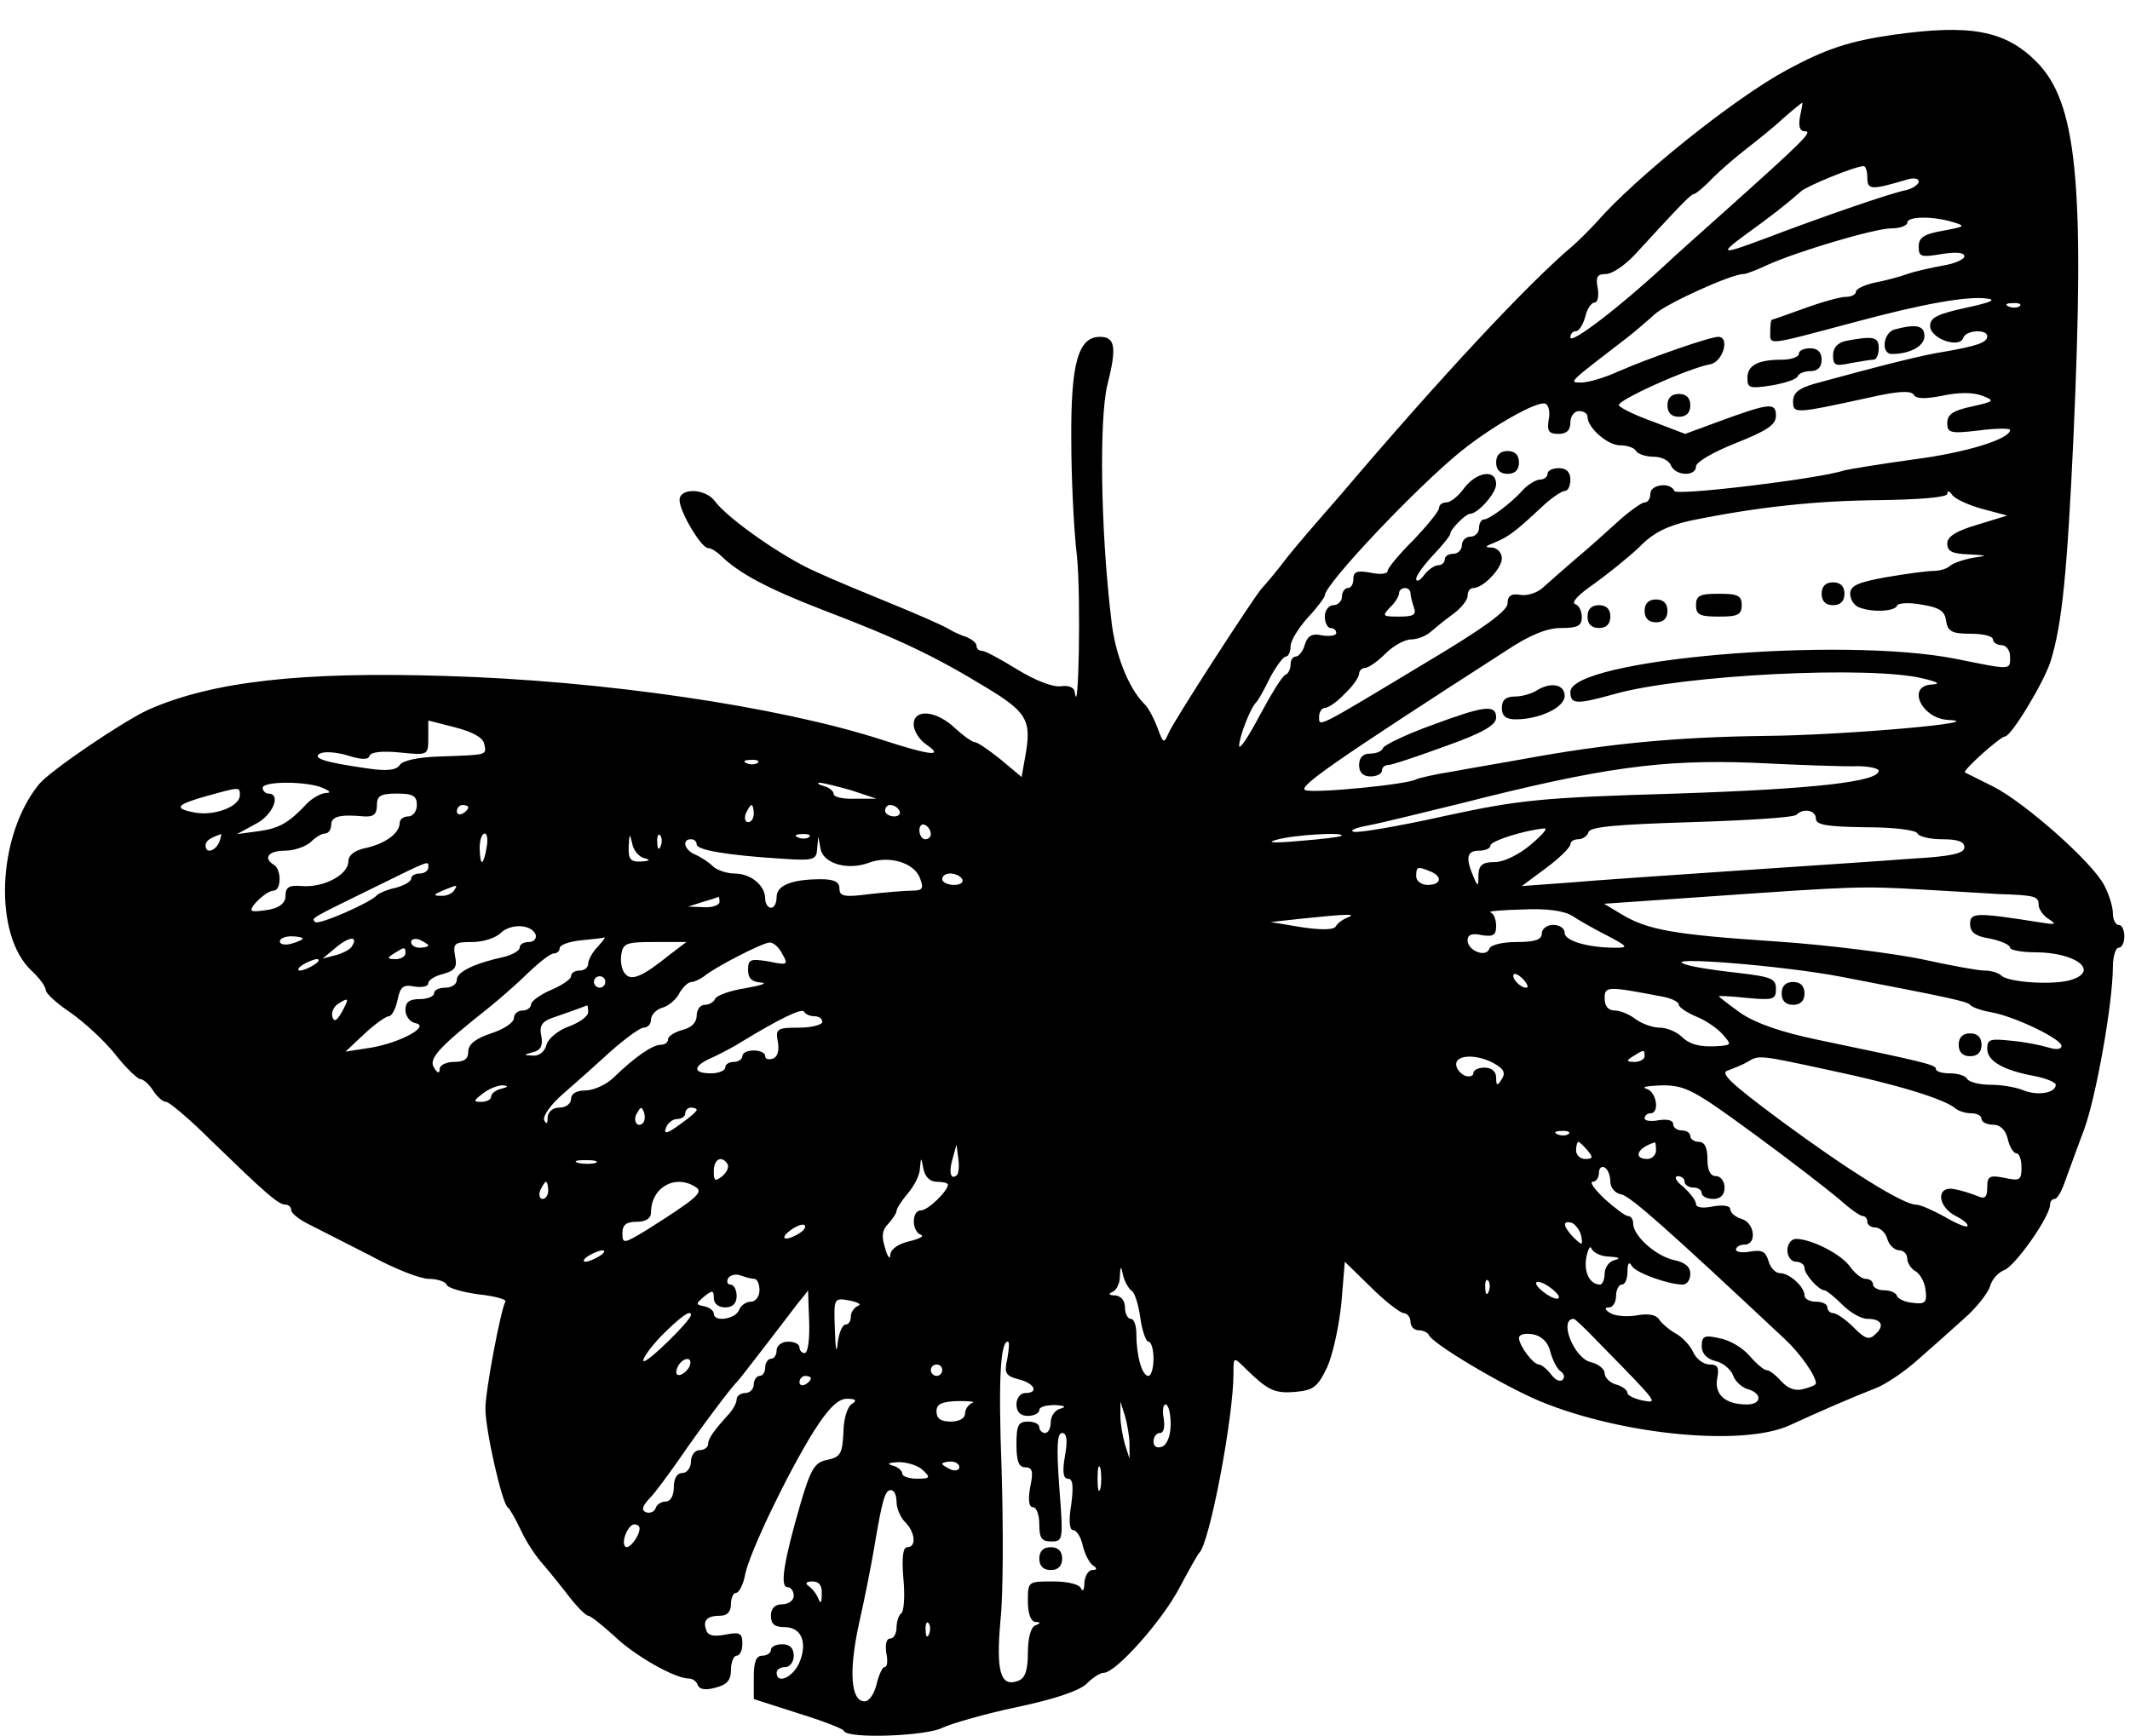 <?xml version="1.0" standalone="no"?>
<!DOCTYPE svg PUBLIC "-//W3C//DTD SVG 20010904//EN"
 "http://www.w3.org/TR/2001/REC-SVG-20010904/DTD/svg10.dtd">
<svg version="1.0" xmlns="http://www.w3.org/2000/svg"
 width="373pt" height="304pt" viewBox="0 0 373 304"
 preserveAspectRatio="xMidYMid meet">
<g transform="translate(0,304) scale(0.1,-0.1)"
fill="#000000" stroke="none">
<path d="M3315 2979 c-77 -11 -118 -25 -185 -61 -93 -50 -266 -189 -334 -267
-12 -13 -30 -31 -40 -40 -79 -66 -237 -236 -406 -435 -14 -16 -32 -37 -40 -46
-8 -9 -33 -38 -55 -65 -21 -28 -42 -52 -45 -55 -11 -11 -157 -236 -164 -255
-8 -18 -9 -17 -19 10 -6 16 -16 36 -24 43 -27 27 -51 88 -57 147 -19 159 -21
351 -7 410 17 67 14 85 -13 85 -38 0 -51 -47 -50 -180 0 -63 4 -155 10 -205 7
-70 3 -291 -4 -237 -1 8 -11 12 -24 10 -14 -2 -45 10 -76 29 -29 18 -57 33
-62 33 -6 0 -10 4 -10 9 0 5 -8 11 -17 15 -10 3 -25 10 -33 15 -8 5 -51 24
-95 42 -44 18 -105 43 -135 57 -58 25 -156 94 -178 124 -17 23 -62 24 -62 2 0
-20 38 -84 50 -84 5 0 15 -6 22 -13 32 -31 80 -57 178 -95 134 -51 198 -82
285 -135 75 -45 82 -59 70 -124 l-6 -34 -37 31 c-20 16 -40 30 -45 30 -4 0
-20 11 -35 25 -33 31 -72 34 -72 6 0 -11 10 -27 22 -35 32 -22 9 -20 -80 9
-181 58 -487 103 -762 111 -254 8 -409 -10 -520 -59 -44 -20 -174 -108 -192
-131 -73 -90 -80 -263 -13 -326 14 -13 25 -28 25 -34 0 -6 20 -24 44 -40 24
-17 59 -49 78 -73 18 -23 38 -42 43 -43 6 0 16 -9 23 -20 7 -11 17 -20 23 -20
5 0 41 -30 79 -68 93 -90 117 -112 130 -112 5 0 10 -4 10 -10 0 -5 15 -17 32
-25 18 -9 67 -34 108 -55 40 -22 86 -40 101 -40 15 0 29 -5 31 -10 2 -6 27
-13 55 -17 29 -3 51 -9 48 -13 -8 -13 -35 -156 -35 -187 0 -38 29 -166 39
-173 4 -3 14 -21 23 -40 9 -20 27 -47 39 -60 12 -14 33 -40 46 -57 14 -18 29
-33 33 -33 4 0 24 -16 45 -35 36 -35 107 -75 131 -75 7 0 14 -5 16 -12 3 -7
14 -9 31 -4 20 5 27 13 27 31 0 14 5 25 10 25 6 0 10 10 10 21 0 18 -4 21 -29
16 -20 -4 -31 -2 -34 7 -7 18 1 26 25 26 11 0 18 7 18 20 0 11 4 20 9 20 5 0
13 15 16 33 9 41 74 176 120 250 26 41 43 57 58 57 16 0 18 -3 9 -9 -8 -4 -15
-27 -15 -50 -2 -37 -5 -43 -28 -48 -22 -4 -29 -15 -47 -76 -29 -100 -37 -147
-23 -147 6 0 11 -7 11 -15 0 -8 -9 -15 -20 -15 -13 0 -20 -7 -20 -20 0 -15 7
-20 24 -20 30 0 41 -28 25 -64 -12 -25 -39 -36 -39 -16 0 6 7 10 15 10 8 0 15
9 15 20 0 13 -7 20 -20 20 -11 0 -20 -4 -20 -10 0 -5 -7 -10 -15 -10 -11 0
-15 -11 -15 -38 l0 -38 78 -25 c42 -13 79 -27 80 -31 6 -14 145 -9 173 6 15 7
73 24 130 36 67 14 110 29 122 41 10 10 23 19 30 19 21 0 103 92 133 150 16
30 31 57 34 60 18 16 60 237 60 314 0 29 0 30 20 10 40 -39 51 -45 88 -42 32
3 39 8 56 43 10 22 21 73 25 113 l6 72 45 -44 c25 -25 51 -45 58 -46 6 0 12
-7 12 -15 0 -8 6 -15 14 -15 8 0 16 -4 18 -8 5 -15 130 -89 194 -116 145 -60
358 -80 439 -42 52 24 112 50 151 65 17 7 50 29 72 49 23 20 60 53 81 72 22
19 42 45 46 57 3 12 14 24 24 28 19 6 81 94 81 115 0 6 4 10 8 10 5 0 13 15
19 33 6 17 21 57 32 87 21 55 51 223 51 287 0 18 5 33 10 33 6 0 10 9 10 20 0
11 -4 20 -10 20 -5 0 -10 9 -10 20 0 12 -7 34 -15 49 -20 40 -139 145 -194
173 -26 13 -48 24 -50 25 -5 3 62 63 70 63 11 0 69 96 80 132 20 64 29 155 40
393 20 445 6 586 -65 657 -55 55 -116 66 -251 47z m-163 -144 c-3 -17 0 -25 9
-25 14 0 -2 -16 -145 -144 -37 -33 -83 -74 -101 -91 -80 -74 -165 -139 -165
-126 0 6 4 11 10 11 5 0 12 11 16 25 3 14 11 25 16 25 6 0 8 11 6 25 -4 20 -1
25 14 25 11 0 33 15 50 33 79 86 99 107 104 107 3 0 18 12 33 28 15 15 42 38
60 52 18 14 47 37 64 53 17 15 32 27 33 27 1 0 -1 -11 -4 -25z m118 -106 c0
-22 7 -22 68 -4 12 4 22 3 22 -3 0 -5 -10 -12 -22 -15 -27 -5 -156 -50 -245
-84 -80 -30 -84 -29 -35 7 39 28 69 51 96 75 10 9 92 43 109 44 4 1 7 -9 7
-20z m150 -78 c23 -7 21 -8 -17 -15 -34 -6 -43 -12 -43 -28 0 -18 4 -19 40
-13 25 4 40 3 40 -4 0 -5 -17 -13 -37 -16 -21 -4 -49 -10 -63 -15 -14 -5 -40
-12 -57 -15 -18 -4 -33 -11 -33 -16 0 -5 -8 -9 -18 -9 -9 0 -42 -9 -72 -20
-30 -11 -56 -20 -57 -20 -2 0 -3 -10 -3 -21 0 -24 -9 -25 145 16 122 33 201
47 235 42 17 -2 5 -7 -37 -16 -50 -11 -63 -17 -63 -32 0 -22 51 -40 58 -21 4
14 42 16 42 3 0 -11 -18 -17 -75 -27 -35 -5 -110 -24 -227 -56 -28 -8 -38 -16
-38 -31 0 -22 2 -22 135 7 48 11 71 12 76 5 4 -8 21 -8 51 -2 28 6 53 6 69 0
23 -9 22 -10 -18 -19 -33 -7 -43 -14 -43 -29 0 -17 5 -19 55 -13 30 4 55 4 55
1 0 -16 -77 -40 -171 -52 -58 -8 -112 -17 -120 -19 -39 -14 -294 -45 -297 -36
-6 16 -42 12 -42 -5 0 -8 -4 -15 -10 -15 -5 0 -26 -15 -45 -32 -20 -18 -54
-49 -77 -68 -22 -19 -48 -42 -57 -50 -9 -8 -26 -14 -38 -12 -17 3 -23 -2 -23
-15 0 -13 -43 -44 -142 -103 -196 -118 -188 -114 -188 -95 0 8 5 15 10 15 6 0
22 11 35 25 14 13 25 29 25 35 0 5 5 10 10 10 6 0 22 11 36 25 14 14 34 25 45
25 11 0 26 6 34 13 7 6 25 21 39 31 14 10 26 25 26 32 0 8 4 14 10 14 17 0 50
34 50 52 0 10 -8 18 -17 19 -14 0 -13 2 5 9 24 10 36 19 83 63 16 15 34 27 39
27 6 0 10 9 10 20 0 13 -7 20 -20 20 -11 0 -20 -4 -20 -10 0 -5 -6 -10 -13
-10 -7 0 -20 -8 -29 -17 -21 -24 -60 -53 -70 -53 -4 0 -8 -7 -8 -15 0 -8 -7
-15 -15 -15 -8 0 -15 -7 -15 -15 0 -8 -7 -15 -15 -15 -8 0 -15 -4 -15 -10 0
-5 -5 -10 -11 -10 -7 0 -18 -8 -25 -17 -7 -10 -14 -13 -14 -7 0 6 14 25 30 42
17 18 30 34 30 38 0 7 27 34 34 34 14 0 46 36 46 52 0 27 -34 22 -56 -7 -10
-14 -24 -25 -31 -25 -7 0 -13 -4 -13 -10 0 -5 -20 -30 -45 -56 -25 -25 -45
-49 -45 -54 0 -5 -13 -7 -30 -3 -23 4 -30 2 -30 -11 0 -9 -4 -16 -10 -16 -5 0
-10 -7 -10 -15 0 -8 -7 -15 -15 -15 -8 0 -15 -9 -15 -20 0 -11 5 -20 10 -20 6
0 10 -4 10 -9 0 -4 -11 -6 -24 -4 -18 4 -26 0 -31 -16 -3 -12 -11 -21 -16 -21
-5 0 -9 -6 -9 -14 0 -8 -4 -16 -9 -18 -5 -1 -25 -34 -45 -71 -20 -38 -36 -62
-36 -53 0 15 20 67 30 76 3 3 14 22 24 43 11 20 23 37 28 37 4 0 8 8 8 18 0
10 14 32 30 50 17 18 30 36 30 39 0 20 162 191 239 253 56 45 133 88 147 83 6
-2 9 -15 6 -28 -3 -20 0 -25 17 -25 14 0 21 6 21 20 0 11 7 20 15 20 8 0 15
-4 15 -10 0 -19 35 -50 57 -50 12 0 25 -4 28 -10 3 -5 17 -10 31 -10 14 0 27
-7 30 -15 8 -19 44 -20 44 -2 0 8 32 26 70 41 55 22 70 32 70 48 0 24 -12 22
-102 -11 l-57 -21 -55 21 c-31 11 -58 24 -61 29 -5 8 121 65 160 72 22 4 35
48 14 48 -15 0 -121 -37 -176 -61 -24 -11 -52 -19 -64 -19 -23 0 -23 -1 81 79
14 11 35 29 47 40 20 19 135 71 156 71 5 0 23 7 40 15 52 24 190 65 219 65 16
0 28 5 28 10 0 11 43 12 80 1z m117 -147 c-3 -3 -12 -4 -19 -1 -8 3 -5 6 6 6
11 1 17 -2 13 -5z m-67 -355 l45 -12 -52 -16 c-38 -11 -53 -21 -53 -33 0 -14
9 -18 38 -19 33 -2 34 -2 7 -6 -16 -3 -34 -9 -40 -14 -5 -5 -18 -9 -29 -9 -11
0 -48 -5 -83 -11 -50 -9 -63 -15 -63 -29 0 -10 7 -21 16 -24 23 -9 62 -7 66 3
2 5 21 6 43 2 31 -5 41 -11 43 -29 3 -18 10 -22 43 -22 21 0 39 -4 39 -10 0
-5 7 -10 15 -10 8 0 15 -9 15 -20 0 -24 4 -24 -95 -4 -202 40 -675 -1 -675
-58 0 -22 11 -22 76 -4 118 34 454 51 544 27 25 -6 28 -9 13 -10 -45 -2 -18
-60 29 -62 77 -4 -185 -27 -322 -28 -152 -2 -274 -13 -425 -41 -33 -6 -87 -15
-119 -21 -33 -5 -62 -12 -66 -14 -14 -9 -179 -25 -194 -19 -14 5 42 45 351
244 42 28 72 40 97 40 29 0 36 4 36 19 0 11 -5 21 -12 23 -7 3 8 18 33 35 25
18 61 47 80 65 24 25 49 37 89 46 117 24 220 35 332 36 71 1 118 5 118 11 0 6
4 5 8 -1 4 -7 27 -18 52 -25z m-1000 -148 c0 -5 3 -16 6 -25 5 -13 -1 -16 -26
-16 -29 0 -30 1 -16 16 9 8 16 20 16 25 0 5 5 9 10 9 6 0 10 -4 10 -9z m-1622
-264 c4 -20 7 -19 -77 -22 -38 -1 -66 -7 -71 -15 -6 -9 -22 -11 -56 -6 -77 11
-97 18 -84 26 7 4 28 3 48 -3 25 -8 37 -8 39 -1 2 7 23 9 53 6 50 -5 50 -5 50
26 l0 30 47 -12 c31 -8 49 -18 51 -29z m479 -33 c-3 -3 -12 -4 -19 -1 -8 3 -5
6 6 6 11 1 17 -2 13 -5z m1926 -6 c20 0 37 -4 37 -8 0 -19 -111 -32 -355 -40
-236 -7 -274 -11 -404 -39 -80 -18 -152 -30 -160 -28 -9 2 2 7 24 11 22 4 94
22 160 38 251 64 355 78 515 72 80 -4 162 -7 183 -6z m-2688 -38 c14 -6 15 -9
5 -9 -9 -1 -23 -9 -32 -18 -33 -35 -49 -44 -86 -49 l-37 -5 33 18 c30 15 45
53 22 53 -5 0 -10 5 -10 10 0 12 77 12 105 0z m925 -4 l45 -15 -37 0 c-21 -1
-38 3 -38 8 0 5 -8 12 -17 14 -10 3 -13 5 -8 6 6 0 30 -6 55 -13z m-1070 -9
c0 -20 -46 -37 -80 -30 -37 7 -31 14 23 29 58 16 57 16 57 1z m310 -17 c0 -11
-7 -20 -15 -20 -8 0 -15 -5 -15 -11 0 -18 -24 -36 -58 -44 -21 -4 -32 -13 -32
-24 0 -23 -43 -46 -81 -43 -23 2 -29 -2 -29 -17 0 -12 -9 -20 -27 -24 -16 -3
-30 -4 -32 -2 -5 6 26 35 38 35 14 0 14 37 1 45 -20 12 -10 25 19 25 16 0 36
7 45 15 8 8 19 15 25 15 6 0 11 7 11 15 0 15 15 19 58 15 16 -1 22 4 22 19 0
17 6 21 35 21 28 0 35 -4 35 -20z m90 -4 c0 -3 -4 -8 -10 -11 -5 -3 -10 -1
-10 4 0 6 5 11 10 11 6 0 10 -2 10 -4z m500 -11 c0 -8 -4 -15 -10 -15 -5 0 -7
7 -4 15 4 8 8 15 10 15 2 0 4 -7 4 -15z m255 5 c3 -5 -1 -10 -9 -10 -9 0 -16
5 -16 10 0 6 4 10 9 10 6 0 13 -4 16 -10z m1605 -14 c0 -11 20 -14 87 -15 51
0 89 -5 91 -11 2 -5 21 -10 43 -10 27 0 39 -4 39 -14 0 -11 -23 -16 -92 -20
-51 -4 -189 -13 -306 -21 -117 -8 -250 -17 -295 -21 l-82 -6 43 32 c23 17 42
36 42 41 0 5 6 9 14 9 8 0 16 6 18 13 4 9 52 13 181 17 96 3 179 8 183 13 12
12 34 8 34 -7z m-1550 -27 c0 -5 -4 -9 -10 -9 -5 0 -10 7 -10 16 0 8 5 12 10
9 6 -3 10 -10 10 -16z m1050 -19 c-20 -17 -47 -30 -62 -30 -22 0 -28 -5 -29
-22 0 -22 -1 -22 -9 -3 -14 33 -11 45 10 45 11 0 20 4 20 9 0 8 60 27 95 30 6
0 -6 -13 -25 -29z m-2296 5 c-7 -16 -24 -21 -24 -6 0 8 7 13 27 20 1 1 0 -6
-3 -14z m468 -10 c-2 -14 -6 -25 -8 -25 -2 0 -4 11 -4 25 0 14 4 25 9 25 4 0
6 -11 3 -25z m276 -18 c12 -3 10 -5 -5 -6 -19 -1 -23 4 -22 27 1 22 2 23 6 5
2 -12 12 -24 21 -26z m29 21 c-3 -8 -6 -5 -6 6 -1 11 2 17 5 13 3 -3 4 -12 1
-19z m260 16 c-3 -3 -12 -4 -19 -1 -8 3 -5 6 6 6 11 1 17 -2 13 -5z m932 2
c-2 -2 -35 -6 -74 -9 -44 -4 -59 -3 -40 2 30 9 122 14 114 7z m-1129 -15 c0
-10 54 -19 148 -25 58 -4 62 -2 63 18 l2 21 4 -22 c5 -26 48 -38 85 -24 35 13
79 0 89 -27 7 -18 5 -22 -14 -22 -12 0 -46 -3 -74 -6 -45 -6 -53 -4 -53 10 0
11 -9 16 -32 16 -52 0 -78 -11 -78 -31 0 -11 -4 -19 -10 -19 -5 0 -10 7 -10
16 0 23 -25 44 -54 44 -13 0 -31 6 -38 13 -7 7 -21 16 -30 20 -19 7 -25 27 -8
27 6 0 10 -4 10 -9z m-470 -41 c0 -5 -7 -10 -15 -10 -8 0 -15 -4 -15 -9 0 -5
-12 -12 -27 -16 -15 -3 -30 -10 -33 -13 -9 -12 -102 -53 -108 -47 -7 7 -10 5
98 58 108 53 100 50 100 37z m1754 -6 c23 -9 20 -24 -4 -24 -11 0 -20 7 -20
15 0 17 2 18 24 9z m-819 -14 c3 -5 -3 -10 -14 -10 -12 0 -21 5 -21 10 0 6 6
10 14 10 8 0 18 -4 21 -10z m-890 -20 c-3 -5 -14 -10 -23 -9 -14 0 -13 2 3 9
27 11 27 11 20 0z m2705 -6 c64 -2 70 -4 70 -19 0 -7 8 -19 18 -25 14 -9 12
-10 -13 -6 -114 18 -125 18 -125 -2 0 -15 9 -22 35 -26 19 -4 35 -11 35 -16 0
-4 20 -8 44 -8 70 0 113 -32 64 -48 -30 -10 -110 -5 -123 7 -5 5 -18 9 -30 9
-11 0 -60 9 -110 20 -49 10 -164 25 -255 31 -179 12 -225 20 -271 48 l-30 18
173 12 c271 19 277 19 383 13 55 -3 116 -7 135 -8z m-2240 -14 c0 -5 -12 -10
-27 -9 l-28 1 25 8 c14 4 26 8 28 9 1 1 2 -3 2 -9z m1493 -24 c12 -8 40 -24
62 -35 36 -19 37 -21 14 -21 -48 0 -89 12 -89 26 0 8 -9 14 -20 14 -11 0 -20
-7 -20 -15 0 -11 -12 -15 -44 -15 -25 0 -46 -5 -48 -12 -6 -16 -38 -3 -38 15
0 10 8 13 25 9 20 -3 25 0 25 16 0 11 -4 22 -10 24 -5 2 20 4 56 5 42 2 72 -2
87 -11z m-393 -3 c-8 -3 -18 -10 -21 -16 -4 -6 -27 -6 -60 -1 l-54 9 55 6 c77
8 98 9 80 2z m-1422 -30 c2 -7 -3 -13 -12 -13 -9 0 -16 -4 -16 -10 0 -5 -12
-12 -27 -16 -51 -11 -83 -26 -83 -40 0 -8 -9 -14 -20 -14 -11 0 -20 -4 -20
-10 0 -5 -11 -10 -25 -10 -18 0 -25 -5 -25 -19 0 -11 8 -21 17 -23 28 -5 -25
-34 -77 -43 l-45 -7 33 31 c18 17 38 31 43 31 5 0 12 13 15 28 5 24 10 28 30
24 13 -2 24 0 24 6 0 5 12 13 26 16 21 6 25 12 21 31 -4 23 -1 25 30 25 19 0
41 7 50 16 18 17 54 15 61 -3z m-408 -7 c0 -2 -9 -6 -20 -9 -11 -3 -20 -1 -20
4 0 5 9 9 20 9 11 0 20 -2 20 -4z m86 -14 c-3 -5 -16 -12 -28 -15 l-23 -6 24
20 c23 19 39 20 27 1z m134 2 c0 -2 -7 -4 -15 -4 -8 0 -15 4 -15 10 0 5 7 7
15 4 8 -4 15 -8 15 -10z m297 -2 c-10 -10 -17 -24 -17 -30 0 -7 -7 -12 -15
-12 -8 0 -15 -4 -15 -10 0 -5 -16 -16 -35 -24 -19 -8 -35 -20 -35 -25 0 -6 -7
-11 -15 -11 -8 0 -15 -6 -15 -13 0 -8 -18 -20 -40 -27 -27 -9 -40 -19 -40 -32
0 -13 -7 -18 -25 -18 -14 0 -25 -6 -25 -12 0 -9 -4 -8 -10 2 -10 16 9 36 96
105 21 17 53 45 71 63 18 17 37 32 43 32 5 0 10 4 10 9 0 6 17 12 38 14 20 2
39 4 41 5 2 1 -3 -6 -12 -16z m126 -14 c-47 -38 -67 -47 -78 -34 -6 6 -9 21
-7 34 3 20 9 22 58 22 l56 0 -29 -22z m197 1 c11 -19 9 -20 -24 -13 -32 5 -36
4 -36 -15 0 -15 7 -21 23 -22 12 -1 0 -5 -28 -10 -27 -4 -51 -13 -53 -19 -2
-5 -10 -10 -18 -10 -8 0 -14 -9 -14 -19 0 -12 -9 -21 -25 -25 -14 -4 -25 -11
-25 -16 0 -6 -6 -10 -13 -10 -14 0 -45 -21 -82 -57 -13 -13 -36 -23 -50 -23
-16 0 -25 -6 -25 -15 0 -8 -9 -15 -20 -15 -12 0 -20 -7 -21 -17 0 -12 -2 -13
-6 -5 -3 7 12 28 33 46 22 19 59 52 84 75 25 22 51 41 57 41 7 0 13 6 13 14 0
8 9 18 20 21 11 3 25 15 30 26 6 10 15 19 21 19 5 0 15 5 22 10 19 16 101 58
114 59 7 1 17 -8 23 -20z m-660 1 c0 -5 -8 -10 -17 -10 -15 0 -16 2 -3 10 19
12 20 12 20 0z m-160 -20 c-8 -5 -19 -10 -25 -10 -5 0 -3 5 5 10 8 5 20 10 25
10 6 0 3 -5 -5 -10z m2675 -21 c187 -36 220 -43 225 -49 3 -4 19 -10 37 -13
43 -8 123 -47 123 -59 0 -6 -9 -7 -22 -3 -13 4 -42 10 -65 12 -38 4 -43 3 -43
-14 0 -22 29 -38 84 -48 20 -4 36 -11 36 -15 0 -14 -30 -20 -56 -10 -14 6 -40
10 -59 10 -19 0 -37 5 -40 10 -3 6 -17 10 -31 10 -13 0 -24 3 -24 8 0 7 -21
12 -208 51 -62 13 -106 28 -133 46 -21 15 -39 29 -39 30 0 1 23 0 50 -3 45 -4
50 -3 50 16 0 18 -8 21 -67 28 -37 4 -78 10 -92 15 -46 15 170 -2 274 -22z
m-550 -18 c-6 -5 -25 10 -25 20 0 5 6 4 14 -3 8 -7 12 -15 11 -17z m-1615 9
c0 -5 -4 -10 -10 -10 -5 0 -10 5 -10 10 0 6 5 10 10 10 6 0 10 -4 10 -10z
m1853 -26 c15 -3 27 -9 27 -14 0 -4 13 -13 29 -20 16 -6 37 -20 47 -31 16 -18
16 -19 -2 -21 -36 -3 -55 2 -70 17 -9 8 -25 15 -38 15 -12 0 -31 7 -42 15 -10
8 -27 15 -36 15 -12 0 -18 8 -18 21 0 22 4 22 103 3z m-2314 -26 c-9 -16 -14
-19 -17 -9 -2 7 2 17 9 22 20 13 21 11 8 -13z m431 -1 c0 -7 -15 -18 -34 -25
-19 -7 -36 -21 -39 -32 -3 -12 -13 -20 -24 -19 -17 1 -17 1 0 6 14 3 18 12 15
28 -4 17 1 25 16 31 17 6 52 18 64 23 1 1 2 -5 2 -12z m396 -7 c8 0 14 -4 14
-10 0 -5 -19 -10 -41 -10 -38 0 -41 -2 -37 -24 3 -15 0 -27 -8 -30 -8 -3 -14
-1 -14 4 0 6 -9 10 -20 10 -11 0 -20 -4 -20 -10 0 -5 -7 -10 -15 -10 -8 0 -15
-4 -15 -10 0 -5 -11 -10 -25 -10 -33 0 -32 13 3 28 15 7 38 19 52 28 64 39
105 59 108 52 2 -4 10 -8 18 -8z m1454 -70 c0 -5 -8 -10 -17 -10 -15 0 -16 2
-3 10 19 12 20 12 20 0z m-263 -13 c16 -9 20 -16 13 -27 -8 -13 -10 -12 -10 3
0 10 -8 17 -20 17 -11 0 -20 -4 -20 -10 0 -5 -7 -7 -15 -4 -8 4 -15 12 -15 20
0 17 37 18 67 1z m589 -12 c114 -24 200 -50 219 -67 5 -4 17 -8 27 -8 10 0 18
-4 18 -10 0 -5 9 -10 20 -10 13 0 22 -9 26 -25 3 -14 10 -25 15 -25 5 0 9 -11
9 -25 0 -22 -3 -24 -30 -18 -26 5 -30 3 -30 -17 0 -17 -4 -21 -17 -15 -10 4
-28 10 -40 12 -33 7 -31 -30 2 -47 14 -7 23 -15 20 -18 -2 -2 -20 5 -40 17
-20 11 -42 21 -50 21 -22 0 -120 61 -239 149 -86 64 -105 82 -90 86 10 4 26
10 34 15 21 12 17 13 146 -15z m-2328 -32 c-10 -2 -18 -9 -18 -14 0 -5 -8 -9
-17 -9 -15 0 -14 2 3 15 10 8 26 14 34 14 11 -1 10 -3 -2 -6z m2192 -78 c63
-46 130 -98 149 -114 19 -17 38 -31 43 -31 4 0 8 -4 8 -10 0 -5 6 -10 14 -10
8 0 18 -9 21 -20 3 -11 13 -20 21 -20 8 0 14 -7 14 -15 0 -7 7 -18 15 -22 8
-5 16 -20 17 -33 3 -21 -1 -25 -22 -22 -14 1 -26 7 -28 12 -2 6 -12 10 -23 10
-10 0 -19 5 -19 10 0 6 -6 10 -13 10 -7 0 -19 10 -27 21 -15 22 -68 49 -95 49
-8 0 -15 -9 -15 -20 0 -11 7 -20 15 -20 8 0 15 -5 15 -11 0 -11 25 -39 35 -39
3 0 17 -11 31 -25 14 -14 33 -25 44 -25 25 0 31 -12 14 -27 -11 -11 -18 -8
-38 12 -14 14 -30 25 -36 25 -5 0 -10 5 -10 10 0 6 -9 10 -20 10 -11 0 -20 5
-20 11 0 15 -26 39 -43 39 -8 0 -17 10 -20 21 -5 17 -11 20 -31 17 -14 -3 -26
-1 -26 3 0 5 7 9 15 9 22 0 18 38 -5 45 -11 3 -20 11 -20 17 0 6 -12 8 -30 5
-18 -4 -30 -2 -30 4 0 6 -10 19 -22 30 -13 10 -17 18 -10 19 6 0 12 -4 12 -10
0 -5 7 -10 15 -10 8 0 15 -4 15 -10 0 -5 9 -10 20 -10 13 0 20 7 20 20 0 11
-7 20 -15 20 -10 0 -15 10 -15 30 0 20 -5 30 -15 30 -8 0 -15 5 -15 10 0 6 -7
10 -15 10 -8 0 -15 5 -15 11 0 7 -10 9 -25 7 -14 -3 -25 -1 -25 3 0 5 5 9 10
9 17 0 11 38 -7 43 -10 3 2 5 27 6 41 0 55 -7 160 -84z m-1944 18 c-10 -10
-19 5 -10 18 6 11 8 11 12 0 2 -7 1 -15 -2 -18z m94 23 c0 -3 -13 -14 -30 -26
-22 -16 -28 -17 -24 -6 3 9 12 16 20 16 8 0 14 5 14 10 0 6 5 10 10 10 6 0 10
-2 10 -4z m1527 -42 c-3 -3 -12 -4 -19 -1 -8 3 -5 6 6 6 11 1 17 -2 13 -5z
m33 -29 c10 -12 10 -15 -4 -15 -9 0 -16 7 -16 15 0 8 2 15 4 15 2 0 9 -7 16
-15z m120 0 c0 -8 -7 -15 -15 -15 -26 0 -18 20 13 29 1 1 2 -6 2 -14z m-1224
-43 c-11 -10 -15 4 -8 28 l7 25 3 -23 c2 -13 1 -26 -2 -30z m-633 21 c-7 -2
-21 -2 -30 0 -10 3 -4 5 12 5 17 0 24 -2 18 -5z m231 -2 c3 -5 -1 -14 -9 -21
-13 -10 -15 -9 -15 9 0 21 14 28 24 12z m367 -31 c10 0 19 -2 19 -5 0 -11 -35
-45 -47 -45 -17 0 -17 -37 0 -43 6 -2 -3 -7 -20 -11 -21 -5 -33 -14 -34 -24 0
-9 -5 -4 -9 12 -7 21 -5 32 6 43 7 8 14 18 14 22 0 4 9 18 20 31 11 13 21 32
21 44 2 20 2 20 6 -1 3 -15 12 -23 24 -23z m1179 0 c0 -10 8 -20 19 -22 16 -3
80 -60 286 -253 28 -26 55 -65 55 -78 0 -3 -10 -7 -22 -10 -14 -4 -27 1 -38
13 -10 11 -21 20 -26 20 -5 0 -18 11 -30 25 -12 14 -35 28 -53 31 -26 6 -31 4
-31 -14 0 -13 9 -22 24 -26 14 -3 27 -15 31 -25 3 -10 15 -21 25 -24 26 -7 26
-27 -1 -27 -37 0 -57 17 -52 45 4 20 1 25 -13 25 -11 0 -24 10 -29 22 -6 12
-19 26 -30 32 -11 6 -24 17 -29 24 -5 9 -19 12 -40 8 -17 -3 -38 -1 -46 4 -10
6 -11 10 -2 10 6 0 12 9 12 20 0 11 5 20 10 20 6 0 10 10 10 23 0 15 3 18 8 9
8 -12 64 -32 89 -32 7 0 13 8 13 19 0 12 -9 20 -29 24 -31 7 -71 42 -71 64 0
7 -4 13 -9 13 -5 0 -23 14 -41 30 -18 17 -27 30 -21 30 6 0 11 7 11 16 0 8 5
12 10 9 6 -3 10 -15 10 -25z m-1860 -15 c0 -8 -4 -15 -10 -15 -5 0 -7 7 -4 15
4 8 8 15 10 15 2 0 4 -7 4 -15z m258 6 c15 -9 2 -20 -85 -75 -41 -25 -43 -25
-43 -6 0 15 7 20 25 20 16 0 25 6 25 16 0 44 42 68 78 45z m182 -81 c-24 -15
-37 -11 -16 5 11 8 22 12 25 9 3 -3 -1 -9 -9 -14z m1369 -5 c3 -17 2 -17 -13
-3 -19 20 -21 31 -3 26 6 -3 14 -13 16 -23z m49 -36 c17 -1 21 -3 10 -6 -10
-2 -18 -13 -18 -24 0 -10 -4 -19 -8 -19 -18 0 -29 22 -24 48 3 15 7 21 9 15 3
-7 17 -14 31 -14z m-1768 1 c-8 -5 -19 -10 -25 -10 -5 0 -3 5 5 10 8 5 20 10
25 10 6 0 3 -5 -5 -10z m932 -61 c5 -3 12 -25 15 -48 3 -22 10 -41 14 -41 5 0
9 -13 9 -30 0 -16 -4 -30 -9 -30 -11 0 -21 35 -21 73 0 15 -4 27 -10 27 -5 0
-10 9 -10 20 0 12 -7 20 -17 21 -11 0 -13 3 -5 6 6 2 13 14 13 26 1 21 2 21 6
2 3 -11 10 -23 15 -26z m-661 21 c5 0 9 -9 9 -20 0 -11 -7 -20 -15 -20 -9 0
-18 -7 -21 -15 -7 -16 -44 -21 -44 -6 0 5 -7 11 -17 13 -15 3 -15 4 0 17 15
12 17 11 17 -3 0 -9 8 -16 20 -16 13 0 20 7 20 20 0 11 -5 20 -11 20 -5 0 -7
5 -4 11 4 6 14 8 22 5 8 -3 19 -6 24 -6z m1286 -22 c-3 -8 -6 -5 -6 6 -1 11 2
17 5 13 3 -3 4 -12 1 -19z m123 -10 c0 -5 -9 -3 -20 4 -11 7 -20 16 -20 20 0
5 9 3 20 -4 11 -7 20 -16 20 -20z m-1313 -43 c1 -30 -2 -55 -8 -55 -5 0 -9 5
-9 10 0 6 -9 10 -20 10 -11 0 -20 -7 -20 -15 0 -8 -4 -15 -10 -15 -5 0 -10 -7
-10 -15 0 -8 -4 -15 -10 -15 -5 0 -10 -7 -10 -15 0 -8 -7 -15 -15 -15 -8 0
-15 -5 -15 -11 0 -6 -6 -17 -12 -24 -30 -33 -38 -45 -38 -55 0 -5 -7 -10 -15
-10 -8 0 -15 -9 -15 -20 0 -11 -7 -20 -15 -20 -9 0 -15 -9 -15 -25 0 -15 -6
-25 -14 -25 -8 0 -16 -5 -18 -12 -2 -6 -10 -9 -16 -7 -9 3 -8 10 5 24 11 11
34 43 53 70 35 51 91 126 101 135 3 3 24 30 47 60 23 30 50 65 59 77 10 12 18
22 18 23 0 0 1 -25 2 -55z m86 28 c-7 -3 -13 -11 -13 -19 0 -8 -4 -14 -9 -14
-6 0 -12 -15 -14 -32 -2 -21 -4 -12 -5 23 -2 56 -2 56 26 51 15 -3 21 -7 15
-9z m-293 -16 c0 -10 -78 -86 -83 -81 -3 3 11 23 31 44 33 33 52 47 52 37z
m1587 -46 c110 -112 107 -109 79 -104 -14 3 -26 9 -26 13 0 5 -9 12 -20 15
-11 3 -20 12 -20 20 0 7 -11 16 -24 19 -30 7 -57 76 -30 76 2 0 20 -17 41 -39z
m-82 -19 c4 -15 12 -30 18 -34 6 -4 8 -11 3 -15 -4 -4 -13 0 -20 10 -7 9 -17
17 -21 17 -10 0 -34 32 -35 46 0 7 10 9 24 7 16 -3 27 -14 31 -31z m-951 -12
c-6 -25 -3 -30 20 -36 28 -7 36 -24 11 -24 -8 0 -15 -9 -15 -20 0 -13 7 -20
20 -20 11 0 20 5 20 10 0 6 12 9 28 9 16 -1 20 -3 10 -6 -10 -2 -18 -13 -18
-24 0 -10 -4 -19 -10 -19 -5 0 -10 5 -10 10 0 6 -9 10 -20 10 -17 0 -20 -7
-20 -40 0 -29 4 -40 15 -40 13 0 15 -7 9 -35 -4 -23 -2 -35 5 -35 6 0 11 -13
11 -30 0 -24 4 -30 21 -30 21 0 21 3 14 95 -5 70 -4 95 5 95 8 0 10 -12 5 -40
-5 -28 -3 -40 5 -40 9 0 10 -13 6 -45 -5 -29 -3 -45 3 -45 6 0 14 -12 17 -27
4 -16 12 -31 18 -35 8 -5 7 -8 -1 -8 -7 0 -13 -10 -14 -22 0 -13 -3 -17 -6
-10 -3 7 -23 12 -49 12 -44 0 -44 0 -44 -35 0 -21 5 -35 13 -36 10 0 10 -2 0
-6 -8 -3 -13 -23 -13 -48 0 -31 -5 -45 -17 -49 -31 -12 -39 16 -31 106 5 45 5
164 2 264 -6 160 -2 224 11 224 3 0 2 -13 -1 -30z m-556 -12 c-2 -6 -10 -14
-16 -16 -7 -2 -10 2 -6 12 7 18 28 22 22 4z m442 -8 c0 -5 -4 -10 -10 -10 -5
0 -10 5 -10 10 0 6 5 10 10 10 6 0 10 -4 10 -10z m-230 -14 c0 -3 -4 -8 -10
-11 -5 -3 -10 -1 -10 4 0 6 5 11 10 11 6 0 10 -2 10 -4z m283 -43 c-7 -3 -13
-11 -13 -19 0 -8 -10 -14 -25 -14 -17 0 -25 5 -25 18 0 13 9 17 38 18 20 0 31
-1 25 -3z m275 -73 l0 -25 -8 25 c-4 14 -8 36 -8 50 l0 25 8 -25 c4 -14 8 -36
8 -50z m72 36 c0 -21 -6 -36 -15 -40 -9 -3 -15 0 -15 9 0 8 5 15 11 15 7 0 9
10 7 25 -3 14 -1 25 3 25 5 0 9 -15 9 -34z m-434 -81 c14 -13 13 -15 -10 -15
-14 0 -26 4 -26 9 0 5 -8 12 -17 14 -11 3 -7 5 10 6 16 0 35 -6 43 -14z m64 5
c0 -5 -7 -7 -15 -4 -8 4 -15 8 -15 10 0 2 7 4 15 4 8 0 15 -4 15 -10z m247
-37 c-3 -10 -5 -2 -5 17 0 19 2 27 5 18 2 -10 2 -26 0 -35z m-357 -24 c0 -11
7 -27 15 -35 18 -18 20 -44 4 -44 -8 0 -10 -18 -7 -55 3 -31 1 -58 -4 -61 -4
-3 -8 -14 -8 -25 0 -10 -5 -19 -11 -19 -7 0 -9 -10 -7 -25 3 -14 2 -25 -3 -25
-4 0 -10 -14 -14 -30 -4 -17 -13 -30 -21 -30 -24 0 -28 52 -10 135 10 44 22
105 27 135 14 84 19 100 29 100 6 0 10 -9 10 -21z m-450 -46 c0 -14 -19 -38
-25 -32 -8 8 5 39 16 39 5 0 9 -3 9 -7z m319 -115 c0 -16 -2 -18 -6 -8 -3 8
-11 18 -17 22 -7 5 -4 8 7 8 11 0 17 -7 16 -22z m188 -70 c-3 -8 -6 -5 -6 6
-1 11 2 17 5 13 3 -3 4 -12 1 -19z"/>
<path d="M3318 2463 c-20 -5 -25 -43 -5 -43 32 0 57 14 57 31 0 19 -14 22 -52
12z"/>
<path d="M3233 2443 c-15 -3 -23 -12 -23 -25 0 -18 4 -20 31 -14 17 3 35 6 40
6 5 0 9 9 9 20 0 20 -9 22 -57 13z"/>
<path d="M3150 2420 c0 -5 -13 -10 -29 -10 -43 0 -61 -10 -61 -32 0 -18 4 -19
43 -13 23 4 44 11 45 16 2 5 12 9 23 9 12 0 19 7 19 20 0 13 -7 20 -20 20 -11
0 -20 -4 -20 -10z"/>
<path d="M2920 2330 c0 -13 7 -20 20 -20 13 0 20 7 20 20 0 13 -7 20 -20 20
-13 0 -20 -7 -20 -20z"/>
<path d="M2620 2230 c0 -13 7 -20 20 -20 13 0 20 7 20 20 0 13 -7 20 -20 20
-13 0 -20 -7 -20 -20z"/>
<path d="M3190 2000 c0 -13 7 -20 20 -20 13 0 20 7 20 20 0 13 -7 20 -20 20
-13 0 -20 -7 -20 -20z"/>
<path d="M2970 1980 c0 -17 7 -20 40 -20 33 0 40 3 40 20 0 17 -7 20 -40 20
-33 0 -40 -3 -40 -20z"/>
<path d="M2880 1970 c0 -13 7 -20 20 -20 13 0 20 7 20 20 0 13 -7 20 -20 20
-13 0 -20 -7 -20 -20z"/>
<path d="M2780 1960 c0 -13 7 -20 20 -20 13 0 20 7 20 20 0 13 -7 20 -20 20
-13 0 -20 -7 -20 -20z"/>
<path d="M2690 1830 c-8 -5 -25 -10 -37 -10 -16 0 -23 -6 -23 -20 0 -14 7 -20
24 -20 42 0 86 21 86 41 0 21 -25 25 -50 9z"/>
<path d="M2505 1769 c-44 -16 -81 -34 -83 -39 -2 -6 -12 -10 -23 -10 -12 0
-19 -7 -19 -20 0 -13 7 -20 20 -20 11 0 20 5 20 10 0 6 5 10 11 10 6 0 51 15
100 33 65 23 89 37 89 50 0 24 -21 21 -115 -14z"/>
<path d="M3120 1300 c0 -13 7 -20 20 -20 13 0 20 7 20 20 0 13 -7 20 -20 20
-13 0 -20 -7 -20 -20z"/>
<path d="M3430 1210 c0 -13 7 -20 20 -20 13 0 20 7 20 20 0 13 -7 20 -20 20
-13 0 -20 -7 -20 -20z"/>
<path d="M1820 310 c0 -13 7 -20 20 -20 13 0 20 7 20 20 0 13 -7 20 -20 20
-13 0 -20 -7 -20 -20z"/>
</g>
</svg>
